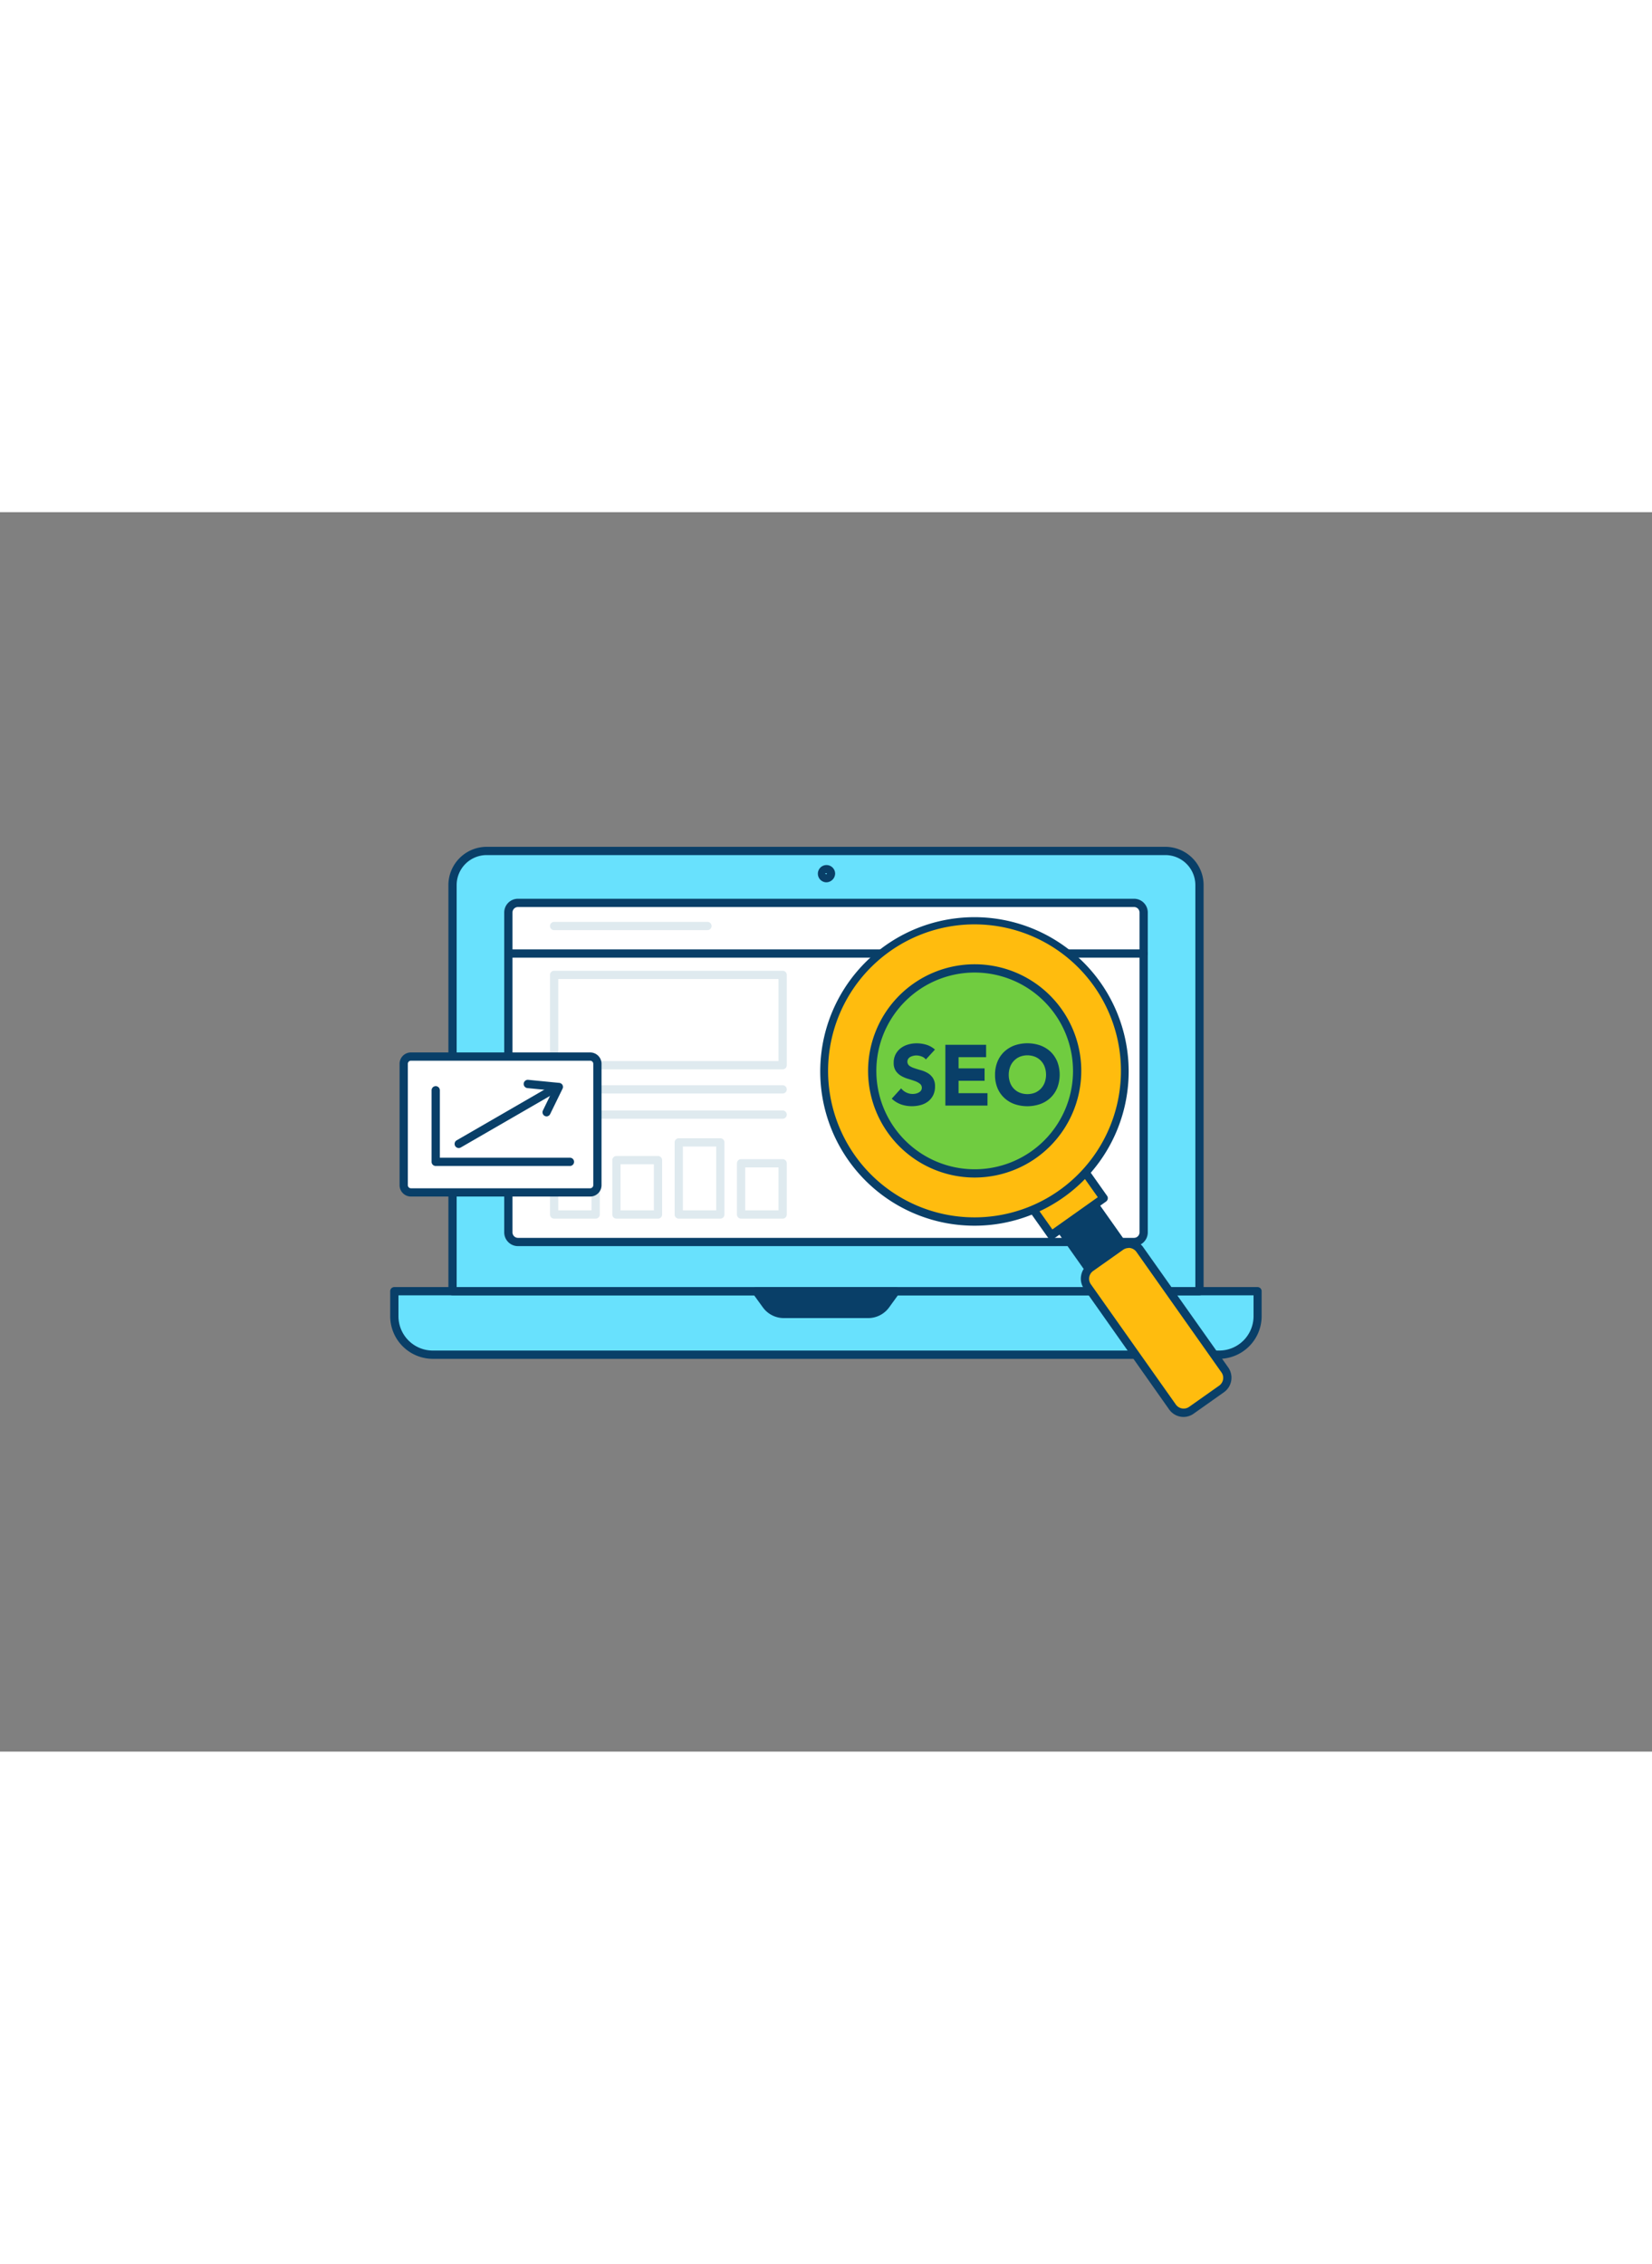 <svg id="_190_seo_outline" data-name="#190_seo_outline" xmlns="http://www.w3.org/2000/svg" viewBox="0 0 400 300" data-imageid="facebook-ad-2" imageName="SEO" class="illustrations_image" style="width: 219px;"><rect x="0" y="0" width="400" height="300" fill="#808080" stroke="none"/><path d="M95.48,188.56h209a0,0,0,0,1,0,0v6.06a9.31,9.31,0,0,1-9.31,9.31H104.79a9.31,9.31,0,0,1-9.31-9.31v-6.06A0,0,0,0,1,95.48,188.56Z" fill="#68e1fd" class="target-color"/><path d="M295.21,204.93H104.79a10.33,10.33,0,0,1-10.31-10.31v-6.06a1,1,0,0,1,1-1h209a1,1,0,0,1,1,1v6.06A10.33,10.33,0,0,1,295.21,204.93ZM96.48,189.56v5.06a8.32,8.32,0,0,0,8.31,8.31H295.21a8.32,8.32,0,0,0,8.31-8.31v-5.06Z" fill="#093f68"/><path d="M117.84,82H282.16a8.26,8.26,0,0,1,8.26,8.26v98.26a0,0,0,0,1,0,0H109.57a0,0,0,0,1,0,0V90.3A8.26,8.26,0,0,1,117.84,82Z" fill="#68e1fd" class="target-color"/><path d="M290.43,189.56H109.57a1,1,0,0,1-1-1V90.3A9.28,9.28,0,0,1,117.83,81H282.17a9.28,9.28,0,0,1,9.26,9.27v98.26A1,1,0,0,1,290.43,189.56Zm-179.86-2H289.43V90.3A7.27,7.27,0,0,0,282.17,83H117.83a7.27,7.27,0,0,0-7.26,7.27Z" fill="#093f68"/><rect x="123.09" y="94.57" width="153.81" height="82.08" rx="2.32" fill="#fff"/><path d="M274.59,177.65H125.41a3.32,3.32,0,0,1-3.32-3.32V96.89a3.32,3.32,0,0,1,3.32-3.32H274.59a3.32,3.32,0,0,1,3.32,3.32v77.44A3.32,3.32,0,0,1,274.59,177.65ZM125.41,95.57a1.33,1.33,0,0,0-1.32,1.32v77.44a1.33,1.33,0,0,0,1.32,1.32H274.59a1.33,1.33,0,0,0,1.32-1.32V96.89a1.33,1.33,0,0,0-1.32-1.32Z" fill="#093f68"/><ellipse cx="200" cy="87.5" rx="1.21" ry="1.09" fill="#68e1fd" class="target-color"/><path d="M200,89.59a2.09,2.09,0,1,1,2.21-2.09A2.16,2.16,0,0,1,200,89.59Zm0-2.18c-.14,0-.21.07-.21.09s.07.09.21.09a.12.12,0,1,0,0-.18Zm.21.09h0Z" fill="#093f68"/><path d="M210.23,194.07H189.77a5.23,5.23,0,0,1-4.24-2.17l-2.42-3.34h33.78l-2.42,3.34A5.23,5.23,0,0,1,210.23,194.07Z" fill="#093f68"/><path d="M210.23,195.07H189.77a6.27,6.27,0,0,1-5.05-2.58l-2.42-3.34a1,1,0,0,1,.81-1.59h33.78a1,1,0,0,1,.81,1.59l-2.42,3.34A6.27,6.27,0,0,1,210.23,195.07Zm-25.16-5.51,1.27,1.75a4.25,4.25,0,0,0,3.43,1.76h20.46a4.25,4.25,0,0,0,3.43-1.76l1.27-1.75Z" fill="#093f68"/><path d="M189.5,134.86H134.17a1,1,0,0,1-1-1V112a1,1,0,0,1,1-1H189.5a1,1,0,0,1,1,1v21.88A1,1,0,0,1,189.5,134.86Zm-54.33-2H188.5V113H135.17Z" fill="#dfeaef"/><path d="M276.91,107.83H123.56a1,1,0,0,1,0-2H276.91a1,1,0,0,1,0,2Z" fill="#093f68"/><path d="M189.5,140.71H134.17a1,1,0,0,1,0-2H189.5a1,1,0,0,1,0,2Z" fill="#dfeaef"/><path d="M189.5,146.82H134.17a1,1,0,0,1,0-2H189.5a1,1,0,0,1,0,2Z" fill="#dfeaef"/><path d="M144.23,171H134.17a1,1,0,0,1-1-1v-5.73a1,1,0,0,1,1-1h10.06a1,1,0,0,1,1,1V170A1,1,0,0,1,144.23,171Zm-9.06-2h8.06v-3.73h-8.06Z" fill="#dfeaef"/><path d="M159.32,171H149.26a1,1,0,0,1-1-1V156.84a1,1,0,0,1,1-1h10.06a1,1,0,0,1,1,1V170A1,1,0,0,1,159.32,171Zm-9.06-2h8.06V157.84h-8.06Z" fill="#dfeaef"/><path d="M174.41,171H164.35a1,1,0,0,1-1-1V152.54a1,1,0,0,1,1-1h10.06a1,1,0,0,1,1,1V170A1,1,0,0,1,174.41,171Zm-9.06-2h8.06V153.54h-8.06Z" fill="#dfeaef"/><path d="M189.5,171H179.44a1,1,0,0,1-1-1V157.6a1,1,0,0,1,1-1H189.5a1,1,0,0,1,1,1V170A1,1,0,0,1,189.5,171Zm-9.06-2h8.06V158.6h-8.06Z" fill="#dfeaef"/><rect x="258.86" y="165.6" width="10.11" height="18.46" transform="translate(580.33 165.37) rotate(144.76)" fill="#093f68"/><path d="M265.11,186.28a1,1,0,0,1-.82-.42l-10.65-15.08a1,1,0,0,1-.17-.74,1,1,0,0,1,.41-.65l8.25-5.83a1,1,0,0,1,1.4.24l10.65,15.08a1,1,0,0,1-.24,1.39l-8.26,5.83A1,1,0,0,1,265.11,186.28Zm-9.26-15.83,9.5,13.44,6.62-4.68-9.5-13.44Z" fill="#093f68"/><rect x="247.82" y="153.8" width="15.51" height="18.46" transform="translate(558.38 148.74) rotate(144.76)" fill="#ffbc0e"/><path d="M254.57,176a1,1,0,0,1-.82-.42L243.1,160.54a1,1,0,0,1,.24-1.39l12.67-9a1,1,0,0,1,1.39.24l10.65,15.08a.93.93,0,0,1,.17.74,1,1,0,0,1-.41.65l-12.67,9A1,1,0,0,1,254.57,176Zm-9.26-15.83,9.5,13.44,11-7.8-9.5-13.44Z" fill="#093f68"/><rect x="272.18" y="176.38" width="15.51" height="42.29" rx="3.3" transform="translate(622.55 197.35) rotate(144.76)" fill="#ffbc0e"/><path d="M286.6,219a4.49,4.49,0,0,1-.73-.06,4.28,4.28,0,0,1-2.79-1.76L262.5,188a4.22,4.22,0,0,1-.73-3.21,4.29,4.29,0,0,1,1.76-2.79l7.27-5.13a4.22,4.22,0,0,1,3.21-.73,4.3,4.3,0,0,1,2.79,1.76L297.38,207a4.31,4.31,0,0,1-1,6l-7.27,5.14h0A4.28,4.28,0,0,1,286.6,219Zm1.9-1.61h0Zm-15.22-39.28a2.35,2.35,0,0,0-1.33.42l-7.27,5.14a2.3,2.3,0,0,0-.55,3.21L284.71,216a2.32,2.32,0,0,0,3.21.56l7.28-5.14a2.35,2.35,0,0,0,.94-1.49,2.28,2.28,0,0,0-.39-1.72l-20.58-29.15A2.33,2.33,0,0,0,273.28,178.08Z" fill="#093f68"/><path d="M206.16,156.28a36.47,36.47,0,1,0,8.75-50.82A36.47,36.47,0,0,0,206.16,156.28Z" fill="#ffbc0e"/><path d="M236,172.71a37.93,37.93,0,0,1-6.44-.55,37.34,37.34,0,1,1,6.44.55Zm-.16-72.94A35.47,35.47,0,0,0,207,155.7h0a35.46,35.46,0,1,0,35-55.41A35.86,35.86,0,0,0,235.87,99.77Z" fill="#093f68"/><circle cx="235.95" cy="135.24" r="24.81" fill="#70cc40"/><path d="M236,161.05a25.81,25.81,0,1,1,25.81-25.81A25.84,25.84,0,0,1,236,161.05Zm0-49.62a23.81,23.81,0,1,0,23.81,23.81A23.84,23.84,0,0,0,236,111.43Z" fill="#093f68"/><path d="M224.18,132.47a2.29,2.29,0,0,0-1.05-.73,3.77,3.77,0,0,0-1.26-.24,3,3,0,0,0-.72.09,2.78,2.78,0,0,0-.7.25,1.49,1.49,0,0,0-.53.46,1.28,1.28,0,0,0,.28,1.71,4.69,4.69,0,0,0,1.25.59c.5.17,1,.33,1.61.49a7,7,0,0,1,1.61.7,3.87,3.87,0,0,1,1.24,1.21,3.7,3.7,0,0,1,.49,2,4.7,4.7,0,0,1-.45,2.12,4.36,4.36,0,0,1-1.22,1.5,5.26,5.26,0,0,1-1.79.88,7.85,7.85,0,0,1-2.14.28,7.76,7.76,0,0,1-2.63-.43,6.47,6.47,0,0,1-2.25-1.39l2.27-2.5a3.48,3.48,0,0,0,1.24,1,3.52,3.52,0,0,0,2.34.27,2.57,2.57,0,0,0,.72-.28A1.54,1.54,0,0,0,223,140a1.12,1.12,0,0,0,.2-.68,1.22,1.22,0,0,0-.5-1,4.65,4.65,0,0,0-1.26-.65c-.51-.18-1.06-.36-1.65-.53a7.77,7.77,0,0,1-1.64-.72,4.08,4.08,0,0,1-1.26-1.19,3.44,3.44,0,0,1-.5-1.95,4.33,4.33,0,0,1,.46-2.05,4.54,4.54,0,0,1,1.23-1.48,5.32,5.32,0,0,1,1.78-.89,7.2,7.2,0,0,1,2.07-.3,8.26,8.26,0,0,1,2.38.35,5.49,5.49,0,0,1,2.07,1.17Z" fill="#093f68"/><path d="M228.9,128.92h9.87v3H232.1v2.71h6.3v3h-6.3v3h7v3H228.9Z" fill="#093f68"/><path d="M240.93,136.18a8.23,8.23,0,0,1,.58-3.16,7,7,0,0,1,1.63-2.41,7.39,7.39,0,0,1,2.48-1.53,9.57,9.57,0,0,1,6.28,0,7.34,7.34,0,0,1,2.49,1.53A7.13,7.13,0,0,1,256,133a8.9,8.9,0,0,1,0,6.32,6.94,6.94,0,0,1-1.63,2.41,7,7,0,0,1-2.49,1.53,9.57,9.57,0,0,1-6.28,0,7.09,7.09,0,0,1-2.48-1.53,6.81,6.81,0,0,1-1.63-2.41A8.16,8.16,0,0,1,240.93,136.18Zm3.32,0a5.37,5.37,0,0,0,.32,1.88,4.12,4.12,0,0,0,2.34,2.45,5.09,5.09,0,0,0,3.71,0,4.31,4.31,0,0,0,1.43-1,4.38,4.38,0,0,0,.91-1.48,5.62,5.62,0,0,0,0-3.74,4.16,4.16,0,0,0-2.34-2.47,5.09,5.09,0,0,0-3.71,0,4.24,4.24,0,0,0-1.43,1,4.18,4.18,0,0,0-.91,1.49A5.34,5.34,0,0,0,244.25,136.18Z" fill="#093f68"/><path d="M171.29,101.17H134.17a1,1,0,0,1,0-2h37.12a1,1,0,0,1,0,2Z" fill="#dfeaef"/><rect x="97.75" y="131.77" width="46.91" height="32.87" rx="1.75" fill="#fff"/><path d="M142.9,165.65H99.49a2.75,2.75,0,0,1-2.74-2.75V133.52a2.75,2.75,0,0,1,2.74-2.75H142.9a2.75,2.75,0,0,1,2.75,2.75V162.9A2.75,2.75,0,0,1,142.9,165.65ZM99.49,132.77a.75.75,0,0,0-.74.75V162.9a.75.75,0,0,0,.74.75H142.9a.76.76,0,0,0,.75-.75V133.52a.76.76,0,0,0-.75-.75Z" fill="#093f68"/><path d="M138,158.25h-32.5a1,1,0,0,1-1-1V139.93a1,1,0,0,1,2,0v16.32H138a1,1,0,0,1,0,2Z" fill="#093f68"/><path d="M111.08,153.91a1,1,0,0,1-.5-1.87l22.5-13a1,1,0,0,1,1.36.37,1,1,0,0,1-.36,1.36l-22.5,13A1,1,0,0,1,111.08,153.91Z" fill="#093f68"/><path d="M132.36,146.25a1.13,1.13,0,0,1-.44-.1,1,1,0,0,1-.46-1.34L133.8,140l-6.09-.6a1,1,0,0,1,.19-2l7.52.74a1,1,0,0,1,.78.51,1,1,0,0,1,0,.92l-3,6.14A1,1,0,0,1,132.36,146.25Z" fill="#093f68"/></svg>